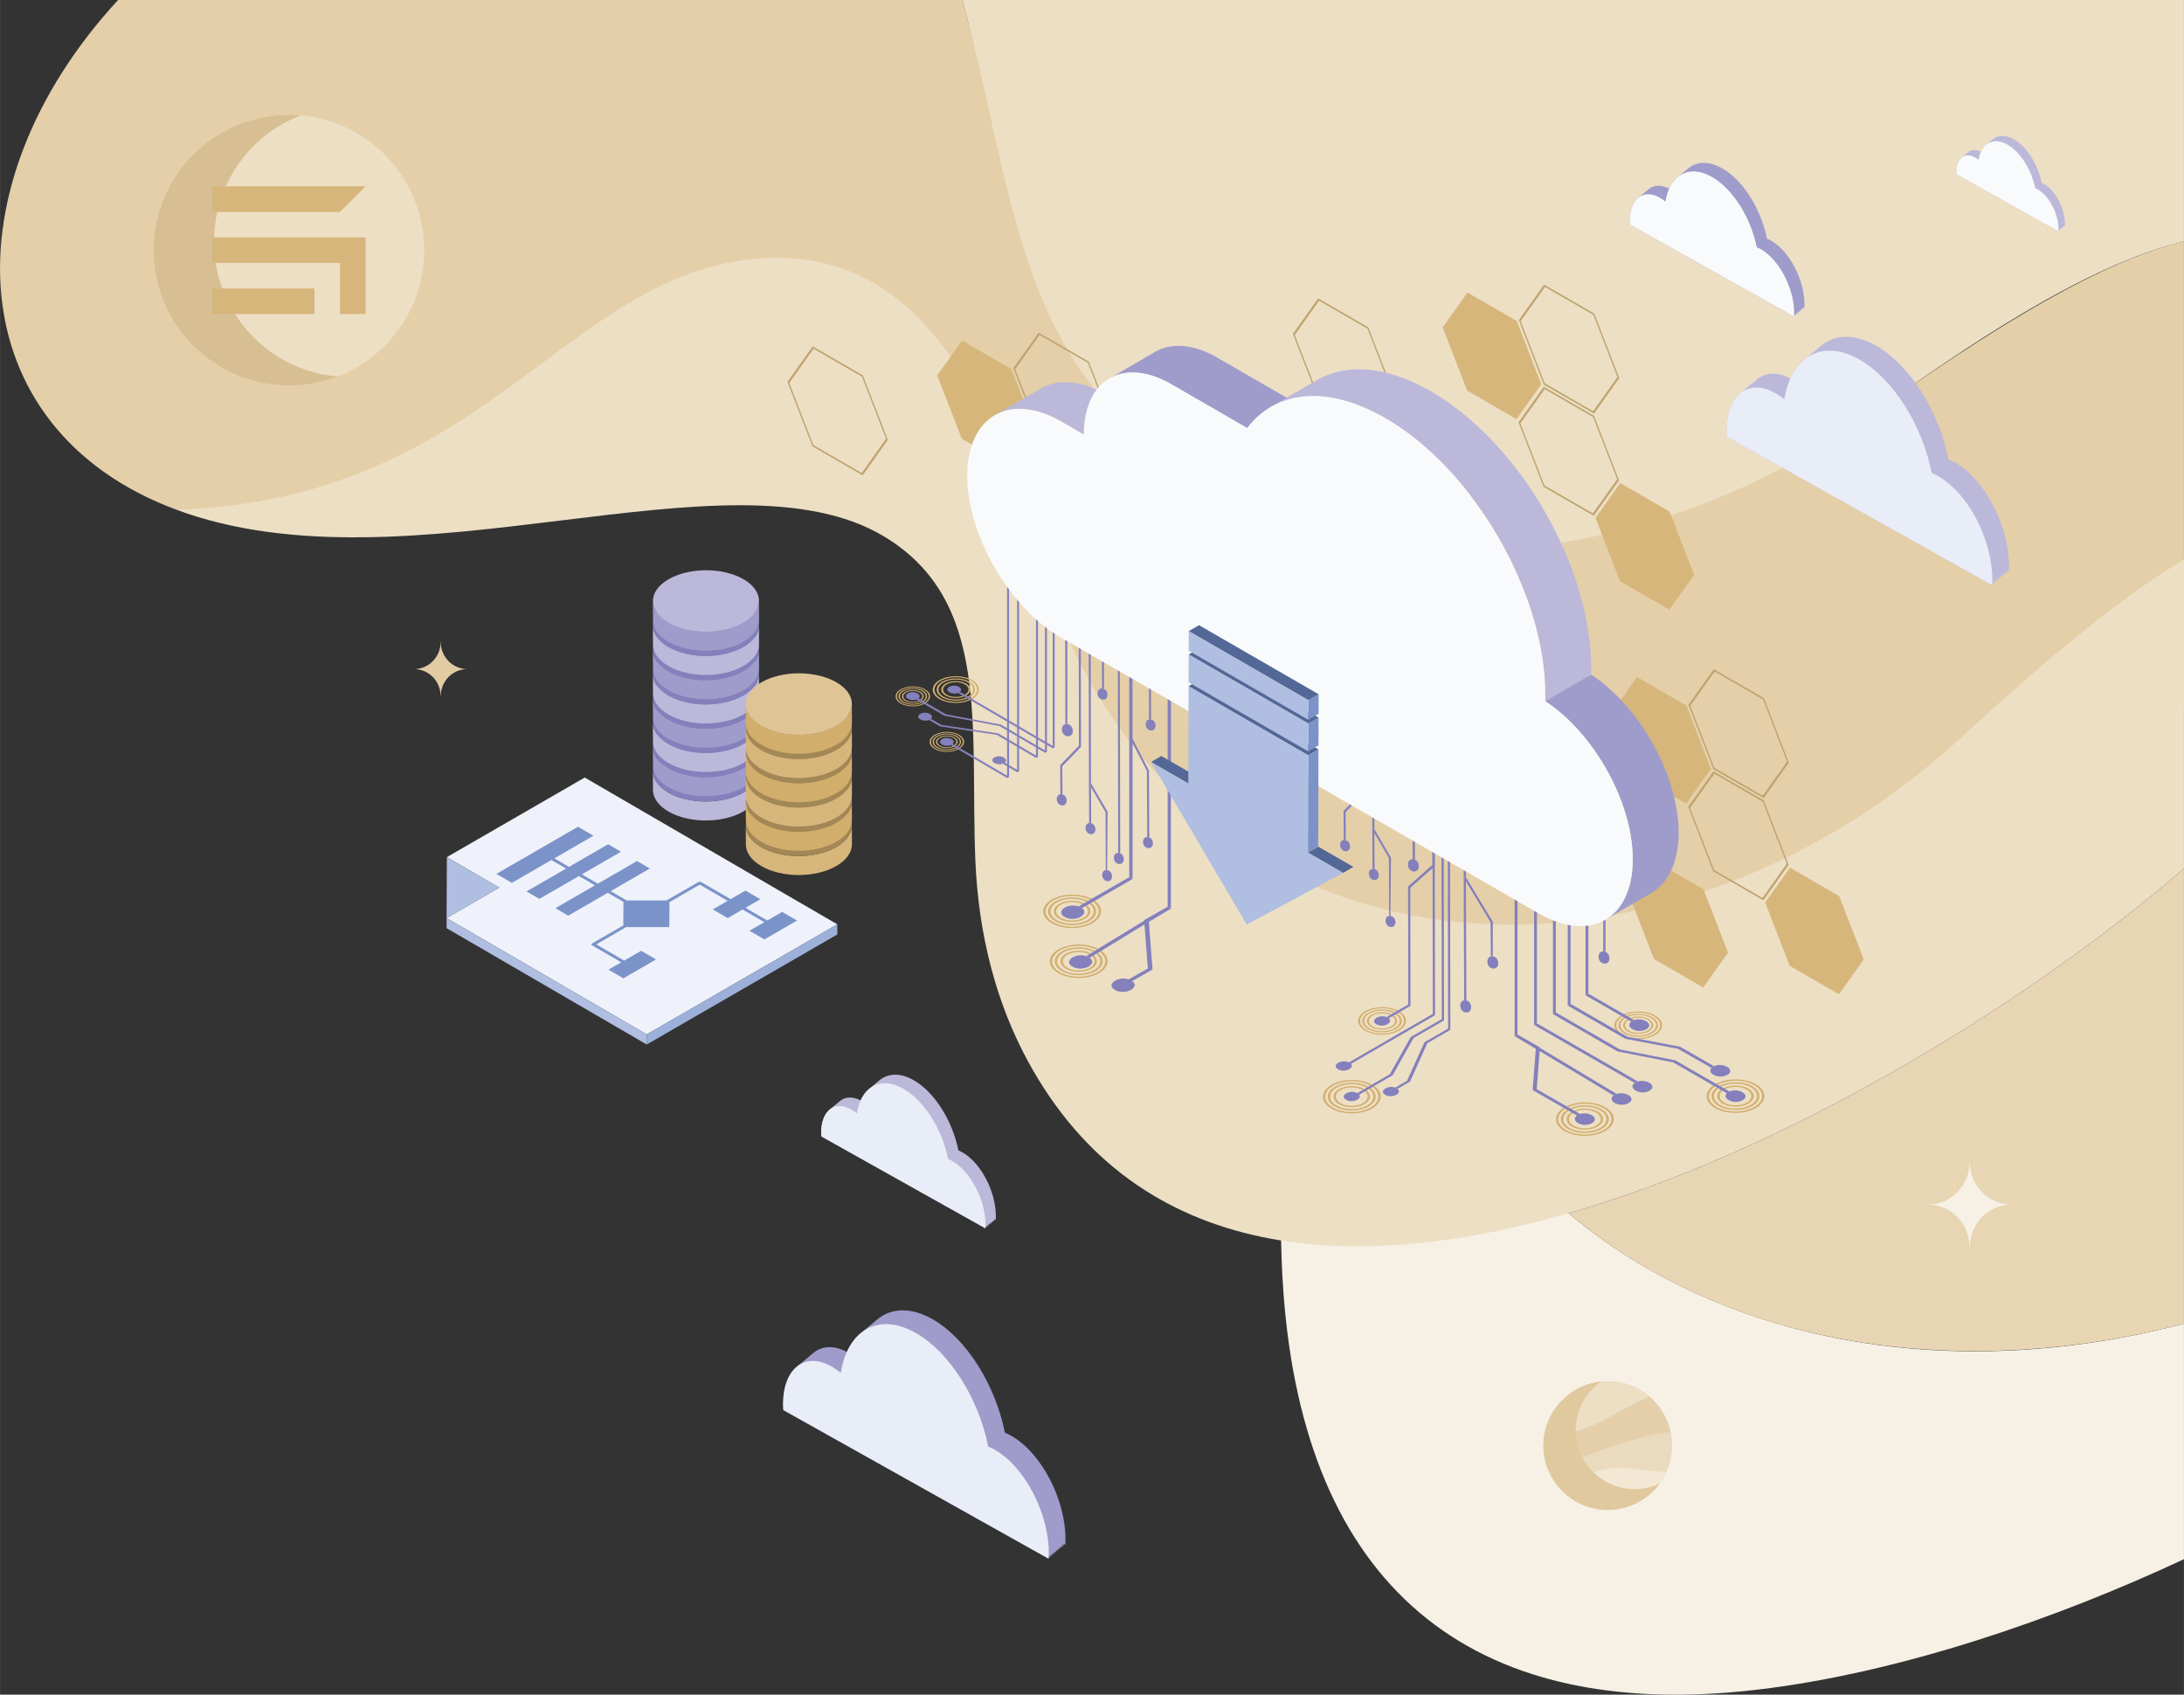 <?xml version="1.0" encoding="UTF-8"?>
<!DOCTYPE svg PUBLIC "-//W3C//DTD SVG 1.1//EN" "http://www.w3.org/Graphics/SVG/1.1/DTD/svg11.dtd">
<!-- Creator: CorelDRAW X7 -->
<svg xmlns="http://www.w3.org/2000/svg" xml:space="preserve" width="14.16in" height="10.986in" version="1.1" style="shape-rendering:geometricPrecision; text-rendering:geometricPrecision; image-rendering:optimizeQuality; fill-rule:evenodd; clip-rule:evenodd"
viewBox="0 0 141601 109865"
 xmlns:xlink="http://www.w3.org/1999/xlink">
 <rect x="0" y="0" width="141601" height="109865" fill="#333333" stroke="none"/>
 <defs>
  <style type="text/css">
   <![CDATA[
    .fil23 {fill:#536896}
    .fil24 {fill:#7B93C9}
    .fil19 {fill:#8480BC}
    .fil16 {fill:#9F9CCB}
    .fil25 {fill:#AFBEE1}
    .fil14 {fill:#BBB8DA}
    .fil21 {fill:#BFA36F}
    .fil18 {fill:#D2AE6D}
    .fil20 {fill:#D7B67C}
    .fil26 {fill:#D7BF93}
    .fil27 {fill:#E2CBA3}
    .fil12 {fill:#E4CFA9}
    .fil28 {fill:#E7D5B4}
    .fil15 {fill:#E9EDF7}
    .fil13 {fill:#EDDFC4}
    .fil0 {fill:#F7F1E5}
    .fil22 {fill:#F9FAFC}
    .fil10 {fill:#7B93C9;fill-rule:nonzero}
    .fil2 {fill:#8480BC;fill-rule:nonzero}
    .fil9 {fill:#9DB0D9;fill-rule:nonzero}
    .fil3 {fill:#9F9CCB;fill-rule:nonzero}
    .fil5 {fill:#A38755;fill-rule:nonzero}
    .fil11 {fill:#AFBEE1;fill-rule:nonzero}
    .fil1 {fill:#BBB8DA;fill-rule:nonzero}
    .fil6 {fill:#D2AE6D;fill-rule:nonzero}
    .fil4 {fill:#D7B67C;fill-rule:nonzero}
    .fil7 {fill:#DFC596;fill-rule:nonzero}
    .fil33 {fill:#E0C99F;fill-rule:nonzero}
    .fil30 {fill:#E4CFAA;fill-rule:nonzero}
    .fil34 {fill:#E9EDF7;fill-rule:nonzero}
    .fil29 {fill:#EBDBBE;fill-rule:nonzero}
    .fil32 {fill:#EDDFC4;fill-rule:nonzero}
    .fil8 {fill:#EFF2FA;fill-rule:nonzero}
    .fil31 {fill:#F2E8D4;fill-rule:nonzero}
    .fil17 {fill:#F9FAFC;fill-rule:nonzero}
   ]]>
  </style>
 </defs>
 <g id="Layer_x0020_1">
  <g id="_2463001320816">
   <path class="fil0" d="M113421 85232c8676,3004 18589,3112 28180,579l0 8733 0 6538c-8355,3904 -18426,7364 -27602,8452 -18980,2251 -29421,-7047 -30786,-25747 -208,-2853 -200,-5752 -71,-8602 21,-446 39,-885 56,-1317 2687,416 5530,455 8467,182 1620,-150 3270,-396 4938,-725 2385,3103 5268,5763 8598,7921 2496,1618 5243,2955 8220,3986z"/>
   <g>
    <path class="fil1" d="M42331 49978l3 1231c1,507 335,1013 999,1399 1339,778 3517,778 4864,0 678,-391 1016,-905 1015,-1418l-4 -1231c2,513 -337,1026 -1014,1418 -1348,778 -3525,778 -4864,0 -665,-387 -998,-893 -999,-1399z"/>
    <path class="fil2" d="M43346 48559c-1348,778 -1354,2040 -16,2817 1339,779 3516,779 4864,0 1347,-777 1354,-2038 15,-2816 -1338,-778 -3517,-778 -4863,-1z"/>
    <path class="fil3" d="M42331 48405l3 1232c1,506 335,1012 999,1398 1339,779 3517,779 4864,1 678,-392 1016,-905 1015,-1418l-4 -1231c2,513 -337,1026 -1014,1417 -1348,778 -3525,778 -4864,0 -665,-386 -998,-892 -999,-1399z"/>
    <path class="fil2" d="M43346 46987c-1348,778 -1354,2040 -16,2817 1339,778 3516,778 4864,0 1347,-777 1354,-2039 15,-2816 -1338,-778 -3517,-779 -4863,-1z"/>
    <path class="fil1" d="M42331 46833l3 1231c1,507 335,1013 999,1399 1339,778 3517,778 4864,0 678,-391 1016,-905 1015,-1417l-4 -1232c2,513 -337,1027 -1014,1418 -1348,778 -3525,778 -4864,0 -665,-386 -998,-892 -999,-1399z"/>
    <path class="fil2" d="M43346 45414c-1348,779 -1354,2040 -16,2818 1339,778 3516,778 4864,0 1347,-778 1354,-2039 15,-2817 -1338,-777 -3517,-778 -4863,-1z"/>
    <path class="fil3" d="M42331 45261l3 1231c1,507 335,1013 999,1399 1339,778 3517,778 4864,0 678,-391 1016,-905 1015,-1418l-4 -1231c2,513 -337,1026 -1014,1418 -1348,778 -3525,778 -4864,0 -665,-387 -998,-893 -999,-1399z"/>
    <path class="fil2" d="M43346 43842c-1348,778 -1354,2040 -16,2817 1339,779 3516,779 4864,0 1347,-777 1354,-2038 15,-2816 -1338,-778 -3517,-778 -4863,-1z"/>
    <path class="fil1" d="M42331 43688l3 1232c1,506 335,1012 999,1398 1339,779 3517,779 4864,0 678,-391 1016,-904 1015,-1417l-4 -1232c2,513 -337,1027 -1014,1418 -1348,778 -3525,778 -4864,0 -665,-386 -998,-892 -999,-1399z"/>
    <path class="fil2" d="M43346 42270c-1348,778 -1354,2040 -16,2817 1339,778 3516,778 4864,0 1347,-777 1354,-2039 15,-2816 -1338,-778 -3517,-779 -4863,-1z"/>
    <path class="fil3" d="M42331 42116l3 1231c1,507 335,1013 999,1399 1339,778 3517,778 4864,0 678,-391 1016,-905 1015,-1417l-4 -1232c2,513 -337,1027 -1014,1418 -1348,778 -3525,778 -4864,0 -665,-386 -998,-893 -999,-1399z"/>
    <path class="fil2" d="M43346 40697c-1348,779 -1354,2040 -16,2818 1339,778 3516,778 4864,0 1347,-778 1354,-2039 15,-2817 -1338,-777 -3517,-778 -4863,-1z"/>
    <path class="fil1" d="M42331 40543l3 1232c1,506 335,1013 999,1399 1339,778 3517,778 4864,0 678,-391 1016,-905 1015,-1418l-4 -1231c2,513 -337,1026 -1014,1418 -1348,778 -3525,778 -4864,0 -665,-387 -998,-893 -999,-1400z"/>
    <path class="fil2" d="M43346 39125c-1348,778 -1354,2040 -16,2817 1339,779 3516,779 4864,0 1347,-777 1354,-2038 15,-2816 -1338,-778 -3517,-779 -4863,-1z"/>
    <path class="fil3" d="M42331 38971l3 1231c1,507 335,1013 999,1399 1339,779 3517,779 4864,0 678,-391 1016,-904 1015,-1417l-4 -1231c2,512 -337,1026 -1014,1417 -1348,778 -3525,778 -4864,0 -665,-386 -998,-892 -999,-1399z"/>
    <path class="fil1" d="M43346 37553c-1348,778 -1354,2040 -16,2817 1339,778 3516,778 4864,0 1347,-777 1354,-2039 15,-2817 -1338,-777 -3517,-778 -4863,0z"/>
    <path class="fil4" d="M48353 53514l4 1231c1,507 334,1013 999,1399 1339,779 3516,779 4864,0 678,-391 1016,-904 1015,-1417l-4 -1232c1,513 -337,1027 -1014,1418 -1348,778 -3526,778 -4865,0 -664,-386 -997,-892 -999,-1399z"/>
    <path class="fil5" d="M49368 52095c-1347,779 -1353,2040 -15,2818 1338,778 3516,778 4864,0 1346,-778 1353,-2039 14,-2817 -1337,-777 -3516,-778 -4863,-1z"/>
    <path class="fil6" d="M48353 51942l4 1231c1,507 334,1013 999,1399 1339,778 3516,778 4864,0 678,-391 1016,-905 1015,-1418l-4 -1231c1,513 -337,1026 -1014,1418 -1348,778 -3526,778 -4865,0 -664,-387 -997,-893 -999,-1399z"/>
    <path class="fil5" d="M49368 50523c-1347,778 -1353,2040 -15,2818 1338,778 3516,778 4864,0 1346,-778 1353,-2039 14,-2817 -1337,-778 -3516,-778 -4863,-1z"/>
    <path class="fil4" d="M48353 50369l4 1232c1,506 334,1012 999,1398 1339,779 3516,779 4864,0 678,-390 1016,-904 1015,-1417l-4 -1231c1,512 -337,1026 -1014,1418 -1348,777 -3526,777 -4865,0 -664,-387 -997,-893 -999,-1400z"/>
    <path class="fil5" d="M49368 48951c-1347,778 -1353,2040 -15,2817 1338,779 3516,779 4864,0 1346,-777 1353,-2039 14,-2816 -1337,-778 -3516,-779 -4863,-1z"/>
    <path class="fil6" d="M48353 48797l4 1231c1,507 334,1013 999,1399 1339,778 3516,778 4864,0 678,-391 1016,-904 1015,-1417l-4 -1232c1,513 -337,1027 -1014,1418 -1348,778 -3526,778 -4865,0 -664,-386 -997,-892 -999,-1399z"/>
    <path class="fil5" d="M49368 47378c-1347,779 -1353,2040 -15,2818 1338,778 3516,778 4864,0 1346,-778 1353,-2039 14,-2817 -1337,-777 -3516,-778 -4863,-1z"/>
    <path class="fil4" d="M48353 47225l4 1231c1,507 334,1013 999,1399 1339,778 3516,778 4864,0 678,-391 1016,-905 1015,-1418l-4 -1231c1,513 -337,1026 -1014,1418 -1348,778 -3526,778 -4865,0 -664,-387 -997,-893 -999,-1399z"/>
    <path class="fil5" d="M49368 45806c-1347,778 -1353,2040 -15,2818 1338,778 3516,778 4864,0 1346,-778 1353,-2039 14,-2817 -1337,-778 -3516,-778 -4863,-1z"/>
    <path class="fil6" d="M48353 45652l4 1232c1,506 334,1012 999,1398 1339,779 3516,779 4864,0 678,-391 1016,-904 1015,-1417l-4 -1231c1,512 -337,1026 -1014,1417 -1348,778 -3526,778 -4865,0 -664,-386 -997,-892 -999,-1399z"/>
    <path class="fil7" d="M49368 44234c-1347,778 -1353,2040 -15,2817 1338,778 3516,778 4864,0 1346,-777 1353,-2039 14,-2816 -1337,-778 -3516,-779 -4863,-1z"/>
   </g>
   <g>
    <polygon class="fil8" points="32371,57543 28972,55567 37910,50407 54286,59924 41929,67058 28952,59517 "/>
    <polygon class="fil9" points="41929,67058 41931,67715 54287,60581 54286,59924 "/>
    <path class="fil10" d="M32181 56655l1003 582 2566 -1481 951 553 -2566 1481 834 485 2566 -1482 1038 604 -2566 1481 832 484 2566 -1482 1015 590 -8 1524 -2035 1174c-54,31 -54,81 -1,112l1903 1105 -829 479 966 561 2120 -1224 -966 -562 -1101 636 -1809 -1051 1941 -1120 2795 1 9 -1620 1964 -1134 1809 1051 -964 557 966 561 963 -557 1413 822 -963 556 966 561 2118 -1222 -966 -562 -964 557 -1413 -822 964 -556 -966 -561 -964 556 -1902 -1105c-54,-31 -139,-31 -192,0l-2059 1188 -2583 0 -1038 -603 2540 -1467 -832 -484 -2540 1467 -1039 -603 2540 -1467 -834 -485 -2540 1467 -951 -553 2540 -1467 -1002 -582 -5295 3057z"/>
    <polygon class="fil11" points="28972,55567 28952,59517 32371,57543 "/>
    <polygon class="fil11" points="28952,59516 28954,60174 41931,67715 41929,67058 "/>
   </g>
   <g>
    <path class="fil12" d="M141601 15652c-3419,817 -7649,2848 -13371,6509 -2009,1285 -4200,2770 -6605,4474 -12191,8635 -27091,10987 -38883,6130 -960,-395 -1888,-833 -2784,-1311 -11828,-6318 -14370,-19616 -17560,-31454l-54745 0c-11115,12048 -10347,27794 3776,33043 17209,1518 22875,-6109 35814,-9479 8294,-2160 14147,1260 18057,14840 4475,15539 12996,25748 24854,28625 22414,5439 36633,-10407 51447,-21147l0 -30230z"/>
    <path class="fil13" d="M141601 15652l0 -15652 -79203 0c4013,14894 3440,26523 20097,33381 11793,4858 26939,1889 39130,-6746 5603,-3970 13461,-9427 19976,-10983z"/>
    <path class="fil13" d="M141601 36270c-3757,2255 -8345,5917 -14328,11441 -3700,3415 -7799,6165 -12083,8186 -8426,3975 -17563,5128 -25761,2969 -2594,-683 -5020,-1672 -7258,-2947 -7166,-4082 -12407,-11095 -15076,-20364 -2891,-10038 -6833,-15921 -12051,-17988 -1670,-661 -3438,-908 -5278,-836 -12949,512 -17943,15670 -38337,16312 15077,5605 35867,-4286 45888,1735 6933,4166 5573,12317 5919,20954 198,4965 1399,9354 3390,13029 14297,26387 56577,3465 74975,-12452l0 -20039z"/>
   </g>
   <g>
    <g>
     <path class="fil14" d="M130259 36684l0 6 0 5c0,119 -7,233 -13,346l0 0 -114 -64c-3,55 -3,110 -7,164l0 0 -113 -64c-3,54 -4,110 -7,164l0 0 -114 -64c-2,54 -3,110 -6,163l0 0 -114 -64c-2,55 -3,110 -6,164l0 0 -114 -64c-2,54 -3,110 -6,164l0 0 -114 -64c-3,54 -3,110 -7,163l0 0 -114 -63c-2,54 -3,109 -6,163l0 0 -114 -64c-2,54 -3,110 -6,164l0 0 -114 -64c-2,54 -3,110 -6,164l0 0 -17201 -9638c-8,-124 -14,-249 -14,-372l0 0c0,-1175 359,-2037 937,-2477l0 0c38,-35 79,-68 120,-99l0 0c39,-36 79,-69 120,-100l0 0c39,-36 79,-68 120,-100l0 0c39,-35 80,-68 121,-99l0 0c38,-36 79,-69 120,-100l0 0c38,-35 79,-68 120,-100l0 0c39,-35 79,-68 120,-100l0 0c39,-35 79,-68 120,-99l0 0c557,-509 1351,-587 2236,-121l0 0c241,-530 561,-951 945,-1254l0 0c39,-34 79,-67 120,-99l0 0c39,-35 79,-68 120,-100l0 0c39,-34 79,-67 120,-99l0 0c39,-35 80,-68 120,-100l0 0c40,-35 80,-68 121,-100l0 0c39,-34 79,-67 120,-99l0 0c39,-35 79,-68 120,-100l0 0c39,-35 80,-68 120,-100l0 0c477,-422 1061,-647 1718,-647l0 0c583,0 1224,178 1896,554l0 0c2234,1252 4120,4305 4727,7382l0 0c131,54 264,116 399,191l0 0c1950,1093 3530,4102 3530,6721z"/>
     <path class="fil15" d="M120521 23287c2234,1252 4120,4306 4727,7382 131,54 264,116 399,192 1950,1092 3530,4101 3530,6720 0,67 -2,131 -4,195l-3 -1c-2,52 -3,106 -6,158 0,1 0,2 0,3 0,1 0,2 0,2l-17201 -9636c-8,-125 -14,-250 -14,-373 0,-1175 358,-2037 937,-2477 2,-1 4,-3 6,-5 565,-426 1338,-451 2192,27 206,115 407,257 602,417 83,-508 218,-963 397,-1357 241,-529 561,-951 945,-1254 5,-4 11,-9 16,-14 892,-691 2120,-739 3477,21z"/>
    </g>
    <g>
     <path class="fil16" d="M105668 14340l0 -11c0,-726 222,-1259 580,-1532l0 0c24,-22 48,-42 74,-61l0 0c24,-22 49,-43 75,-62l0 0c23,-22 48,-42 74,-62l0 0c24,-22 49,-42 74,-61l0 0c24,-22 49,-43 75,-62l0 0c24,-22 49,-42 74,-62l0 0c24,-22 49,-42 74,-61l0 0c24,-22 49,-43 75,-62l0 0c344,-315 835,-363 1383,-75l0 0c149,-327 347,-588 584,-775l0 0c25,-22 49,-42 74,-62l0 0c25,-21 50,-42 75,-62l0 0c24,-21 49,-41 74,-61l0 0c24,-22 50,-42 75,-62l0 0c24,-21 49,-42 74,-61l0 0c24,-22 49,-42 74,-62l0 0c25,-22 50,-42 75,-62l0 0c24,-21 49,-42 74,-61l0 0c295,-262 657,-401 1063,-401 361,0 757,110 1173,343l0 0c1382,774 2549,2663 2924,4567l0 0c81,33 164,72 248,118l0 0c1206,676 2184,2538 2184,4158l0 0c0,76 -5,149 -9,222l0 0 -70 -40c-2,33 -2,68 -4,101l0 0 -71 -40c-1,34 -2,69 -4,102l0 0 -70 -40c-2,34 -2,68 -4,101l0 0 -71 -39c-1,33 -2,68 -3,101l0 0 -71 -39c-1,33 -2,68 -4,101l0 0 -70 -40c-2,34 -2,68 -4,101l0 0 -71 -39c-1,33 -2,68 -4,101l0 0 -70 -39c-2,33 -2,68 -4,101l0 0 -70 -40c-2,34 -2,68 -4,102l0 0 -10642 -5963c-5,-74 -8,-147 -9,-220z"/>
     <path class="fil17" d="M116319 20522c4,-72 8,-144 8,-221 0,-1620 -978,-3482 -2184,-4158 -84,-46 -166,-85 -247,-118 -375,-1904 -1542,-3792 -2925,-4567 -1478,-828 -2710,-107 -2991,1611 -121,-99 -245,-187 -372,-258 -1072,-600 -1940,80 -1940,1518 0,77 4,154 9,231l10642 5962z"/>
    </g>
    <g>
     <path class="fil14" d="M126848 11155l0 -6c0,-452 138,-782 360,-951l0 0c15,-14 30,-27 46,-39l0 0c15,-13 30,-26 46,-38l0 0c15,-14 31,-26 46,-38l0 0c15,-14 31,-26 47,-39l0 0c15,-13 30,-26 46,-38l0 0c15,-13 30,-26 46,-38l0 0c15,-14 30,-26 46,-38l0 0c15,-14 30,-27 46,-39l0 0c214,-195 519,-225 859,-46l0 0c92,-203 215,-365 363,-481l0 0c15,-14 30,-26 46,-39l0 0c15,-13 30,-26 46,-38l0 0c15,-13 31,-26 46,-38l0 0c15,-14 31,-26 47,-39l0 0c15,-13 30,-25 46,-38l0 0c15,-13 30,-26 46,-38l0 0c15,-14 30,-26 46,-39l0 0c15,-13 31,-26 46,-38l0 0c183,-162 408,-248 660,-248 224,0 470,68 728,213l0 0c858,480 1583,1653 1816,2835l0 0c50,20 101,44 153,73l0 0c749,420 1356,1576 1356,2582l0 0c0,47 -2,92 -5,137l0 0 -44 -25c-1,21 -1,43 -2,63l0 0 -44 -24c-1,21 -1,42 -2,63l0 0 -44 -25c-1,21 -1,42 -3,63l0 0 -43 -25c-1,21 -2,43 -3,63l0 0 -44 -24c-1,21 -1,42 -2,62l0 0 -44 -24c-1,21 -1,42 -2,63l0 0 -44 -25c-1,21 -1,42 -2,63l0 0 -44 -24c-1,20 -1,42 -3,62l0 0 -43 -24c-1,21 -2,42 -3,63l0 0 -6606 -3702c-3,-46 -6,-91 -6,-137z"/>
     <path class="fil17" d="M133460 14994c3,-45 6,-90 6,-138 0,-1006 -608,-2161 -1356,-2581 -52,-29 -103,-53 -154,-74 -233,-1181 -957,-2354 -1815,-2835 -918,-514 -1683,-66 -1858,1000 -75,-61 -152,-116 -231,-160 -665,-372 -1204,50 -1204,943 0,47 3,95 5,143l6607 3702z"/>
    </g>
   </g>
   <g>
    <g>
     <path class="fil18" d="M61388 44365c-325,187 -325,491 -4,678 160,93 371,139 582,139 158,0 316,-26 454,-78 47,-18 91,-38 133,-62 2,-1 4,-3 6,-4 317,-186 317,-487 -2,-672 -321,-187 -846,-188 -1169,-1zm584 -208c242,0 485,53 669,160 365,212 363,557 1,770 -2,1 -4,2 -6,3 -41,24 -85,45 -132,64 -369,147 -878,127 -1204,-63 -367,-213 -365,-561 4,-775 184,-106 426,-159 668,-159z"/>
     <path class="fil18" d="M61179 44243c-439,254 -441,667 -5,921 218,126 504,189 791,189 234,0 468,-42 666,-126 45,-19 89,-40 130,-64 2,-1 4,-2 5,-3 433,-254 434,-664 0,-916 -436,-253 -1149,-253 -1587,-1zm1537 1034c-488,214 -1185,191 -1626,-65 -483,-281 -480,-736 6,-1017 242,-140 560,-210 877,-210 318,0 636,70 877,211 480,279 481,733 1,1013 -2,1 -3,2 -5,3 -41,24 -85,46 -130,65z"/>
     <path class="fil18" d="M61000 44140c-540,312 -543,819 -8,1130 268,156 621,234 974,234 300,0 600,-56 850,-169 44,-20 88,-42 129,-66 1,0 3,-1 5,-2 534,-312 535,-817 1,-1127 -535,-312 -1412,-312 -1951,0zm1899 1244c-590,271 -1450,249 -1990,-65 -582,-338 -579,-889 8,-1228 293,-169 677,-253 1061,-253 383,0 766,84 1057,253 580,337 579,886 -2,1224 -2,1 -3,2 -5,3 -41,24 -84,46 -129,66z"/>
     <path class="fil18" d="M59179 45502c133,0 267,-25 379,-75 20,-9 40,-19 58,-30 25,-14 46,-29 66,-44 173,-140 152,-335 -63,-460 -240,-139 -631,-140 -872,-1 -242,140 -242,367 -3,506 120,70 277,104 435,104zm503 -645c249,145 269,373 63,532 -20,16 -42,31 -67,45 -18,10 -38,20 -58,30 -277,128 -683,119 -938,-30 -274,-159 -273,-419 3,-578 137,-79 317,-119 498,-119 181,0 362,40 499,120z"/>
     <path class="fil18" d="M59178 45630c190,0 381,-37 536,-112 20,-9 39,-19 58,-30 24,-14 46,-29 67,-44 258,-190 237,-467 -64,-641 -325,-190 -857,-190 -1183,-1 -328,189 -330,497 -4,686 162,95 376,142 590,142zm599 -75c-365,178 -911,168 -1252,-30 -360,-210 -359,-550 4,-759 181,-104 418,-157 655,-157 237,0 474,53 654,157 335,195 357,505 64,715 -20,15 -43,30 -67,44 -19,10 -38,21 -58,30z"/>
     <path class="fil18" d="M59178 45742c240,0 480,-48 673,-144 20,-10 39,-20 58,-31 24,-13 46,-28 67,-43 334,-233 313,-581 -63,-800 -399,-232 -1053,-232 -1455,0 -403,233 -405,612 -6,844 200,116 463,174 726,174zm736 -108c-441,222 -1109,212 -1524,-30 -435,-252 -432,-663 6,-916 218,-126 505,-189 791,-189 286,0 572,63 789,189 410,239 431,619 63,873 -21,14 -44,29 -68,43 -19,10 -38,21 -57,30z"/>
     <path class="fil18" d="M61824 48345c25,-14 47,-30 67,-46 171,-139 150,-333 -65,-458 -239,-139 -631,-140 -872,-1 -242,140 -242,367 -3,506 120,70 277,104 435,104 135,0 269,-25 381,-76 20,-9 39,-18 57,-29zm-932 -541c137,-79 318,-119 498,-119 181,0 362,40 499,120 249,145 270,372 65,531 -21,16 -43,31 -68,45 -18,11 -37,21 -56,30 -278,129 -685,120 -941,-29 -274,-159 -273,-419 3,-578z"/>
     <path class="fil18" d="M62048 48391c256,-190 235,-466 -65,-640 -326,-190 -857,-190 -1184,-1 -328,189 -330,497 -4,686 162,95 376,142 590,142 191,0 382,-38 538,-113 19,-9 38,-19 56,-29 25,-15 48,-30 69,-45zm-2 -677c334,195 356,504 65,714 -21,15 -44,30 -69,45 -18,10 -36,20 -56,29 -365,179 -912,169 -1254,-29 -360,-210 -358,-550 5,-759 180,-105 417,-157 654,-157 237,0 474,53 655,157z"/>
     <path class="fil18" d="M62185 48471c332,-233 311,-581 -64,-799 -400,-232 -1054,-232 -1456,0 -403,233 -405,612 -6,844 200,116 463,174 727,174 240,0 481,-48 674,-145 19,-9 38,-19 56,-30 25,-14 48,-28 69,-44zm-1 -835c409,238 430,618 64,872 -22,15 -45,29 -70,44 -18,10 -37,20 -56,30 -440,222 -1109,212 -1525,-30 -434,-252 -432,-663 6,-916 219,-126 505,-189 791,-189 287,0 572,63 790,189z"/>
     <path class="fil18" d="M69933 62916c265,0 530,-59 733,-176 348,-201 398,-510 149,-741l105 -64c308,266 256,631 -149,865 -463,267 -1212,268 -1671,1 -459,-266 -457,-702 5,-969 230,-132 533,-199 835,-199 280,0 559,57 781,171l-102 62c-404,-205 -1022,-196 -1409,27 -406,234 -407,615 -5,848 200,116 464,175 728,175z"/>
     <path class="fil18" d="M69932 63129c359,0 720,-79 995,-238 495,-285 545,-734 149,-1051l104 -63c456,351 407,856 -147,1176 -608,351 -1593,350 -2195,0 -604,-351 -601,-921 7,-1272 303,-175 700,-262 1096,-262 371,0 742,76 1035,229l-102 62c-549,-284 -1397,-273 -1925,32 -550,317 -553,833 -6,1150 271,158 630,237 989,237z"/>
     <path class="fil18" d="M69933 63318c442,0 885,-98 1224,-293 624,-361 673,-932 145,-1323l103 -63c588,426 539,1052 -144,1446 -734,424 -1923,424 -2651,1 -727,-422 -723,-1111 11,-1535 366,-211 846,-317 1326,-317 449,0 898,93 1252,278l-102 62c-674,-351 -1720,-339 -2372,38 -676,390 -679,1025 -10,1414 335,194 776,292 1218,292z"/>
     <path class="fil18" d="M70345 59563c-462,267 -1211,268 -1671,1 -459,-267 -457,-702 6,-969 230,-133 532,-199 834,-199 273,0 546,54 765,162l-106 60c-404,-194 -1008,-182 -1389,37 -406,235 -406,615 -5,848 201,117 464,175 728,175 265,0 531,-59 734,-176 355,-205 400,-522 133,-754l107 -62c323,267 276,639 -136,877z"/>
     <path class="fil18" d="M69506 59892c360,0 720,-80 995,-238 499,-289 546,-742 139,-1060l107 -61c464,352 418,861 -139,1182 -609,351 -1594,350 -2196,0 -604,-351 -601,-921 7,-1271 303,-175 700,-263 1097,-263 367,0 734,75 1026,225l-105 61c-550,-279 -1389,-266 -1914,37 -549,317 -552,833 -6,1151 272,158 630,237 989,237z"/>
     <path class="fil18" d="M69507 60080c443,0 886,-98 1224,-293 626,-361 674,-934 141,-1326l106 -61c590,426 541,1052 -143,1448 -734,423 -1923,423 -2650,1 -728,-423 -724,-1112 10,-1536 366,-211 847,-317 1326,-317 449,0 897,93 1251,278l-105 60c-674,-349 -1717,-335 -2368,40 -675,390 -679,1025 -9,1414 334,195 775,292 1217,292z"/>
     <path class="fil18" d="M89000 66537c331,192 872,192 1207,-1 308,-178 333,-459 74,-653l87 -50c307,222 280,548 -75,753 -382,220 -1001,221 -1380,1 -379,-221 -377,-580 4,-801 356,-205 922,-218 1304,-39l-87 51c-334,-152 -821,-140 -1130,38 -336,194 -336,508 -4,701z"/>
     <path class="fil18" d="M88783 66662c450,261 1185,261 1639,-1 427,-247 453,-640 77,-903l87 -51c424,291 399,730 -76,1005 -502,290 -1316,289 -1814,0 -499,-290 -496,-761 6,-1051 476,-275 1235,-288 1737,-39l-87 50c-454,-221 -1136,-208 -1564,39 -454,262 -456,689 -5,951z"/>
     <path class="fil18" d="M88595 66772c553,321 1459,321 2017,-1 532,-307 558,-800 77,-1123l87 -50c529,351 502,888 -78,1223 -607,350 -1588,350 -2189,1 -601,-349 -598,-918 8,-1268 580,-335 1507,-349 2111,-42l-86 50c-557,-279 -1407,-265 -1939,42 -558,322 -561,846 -8,1168z"/>
     <path class="fil18" d="M88861 71803c632,-365 675,-946 126,-1338l105 -61c607,426 564,1061 -127,1459 -734,424 -1923,424 -2650,1 -728,-422 -724,-1111 11,-1535 724,-418 1895,-423 2625,-13l-105 60c-672,-375 -1750,-371 -2416,14 -676,390 -680,1025 -10,1414 669,389 1765,389 2441,-1z"/>
     <path class="fil18" d="M88862 70538c480,352 439,868 -124,1193 -608,351 -1594,350 -2196,0 -604,-351 -601,-921 7,-1272 599,-346 1567,-350 2173,-11l-105 61c-547,-305 -1423,-302 -1963,11 -550,317 -553,833 -7,1150 544,317 1435,317 1985,-1 504,-291 546,-752 125,-1070l105 -61z"/>
     <path class="fil18" d="M88598 70691c337,268 294,647 -123,887 -462,267 -1211,268 -1671,2 -459,-267 -456,-703 6,-969 454,-262 1190,-266 1650,-11l-104 61c-403,-222 -1045,-219 -1442,10 -406,234 -406,615 -5,848 402,233 1056,233 1462,-1 360,-208 401,-532 121,-765l106 -62z"/>
     <path class="fil18" d="M102022 72975c402,234 1056,234 1462,-1 404,-233 406,-612 5,-845 -359,-209 -922,-232 -1326,-68l-106 -61c462,-197 1120,-174 1537,68 459,267 455,701 -6,967 -462,267 -1211,268 -1671,1 -439,-256 -456,-665 -51,-934l105 60c-349,236 -331,591 51,813z"/>
     <path class="fil18" d="M101760 73127c544,316 1435,316 1985,-2 547,-316 550,-832 6,-1148 -504,-293 -1302,-315 -1853,-68l-106 -61c610,-281 1501,-258 2064,69 602,349 601,920 -5,1270 -608,351 -1594,350 -2196,0 -584,-339 -600,-883 -51,-1236l105 61c-492,319 -475,809 51,1115z"/>
     <path class="fil18" d="M101533 73260c669,389 1765,389 2441,-1 674,-389 678,-1024 8,-1413 -628,-365 -1633,-388 -2311,-67l-105 -61c737,-354 1834,-332 2521,67 728,423 724,1112 -9,1535 -734,423 -1923,423 -2650,1 -707,-411 -723,-1073 -50,-1499l105 60c-616,392 -599,1001 50,1378z"/>
     <path class="fil18" d="M111791 71485c401,233 1055,233 1461,-2 404,-233 406,-612 5,-845 -382,-222 -995,-234 -1401,-33l-105 -61c463,-233 1171,-222 1611,33 459,267 455,701 -6,967 -462,267 -1211,268 -1670,1 -417,-242 -454,-623 -112,-891l106 61c-286,235 -248,561 111,770z"/>
     <path class="fil18" d="M111528 71636c545,316 1435,316 1985,-1 547,-316 551,-832 6,-1149 -527,-306 -1375,-317 -1926,-32l-105 -61c609,-318 1551,-307 2136,33 602,350 601,921 -5,1270 -608,352 -1593,350 -2196,0 -561,-326 -598,-841 -113,-1193l106 60c-428,319 -391,780 112,1073z"/>
     <path class="fil18" d="M111301 71769c670,389 1765,389 2441,-1 674,-389 678,-1024 8,-1413 -651,-378 -1705,-389 -2382,-31l-105 -60c736,-392 1883,-381 2592,31 728,422 724,1111 -8,1534 -735,424 -1923,424 -2651,1 -684,-398 -721,-1031 -112,-1458l105 61c-552,393 -515,972 112,1336z"/>
     <path class="fil18" d="M106908 66068c379,220 376,579 -4,798 -382,221 -1001,222 -1381,1 -370,-215 -377,-563 -21,-785l87 50c-310,195 -302,498 21,685 332,193 872,193 1207,-1 334,-192 336,-505 4,-698 -277,-161 -701,-188 -1028,-80l-89 -51c376,-135 879,-108 1204,81z"/>
     <path class="fil18" d="M107033 66941c452,-261 454,-687 5,-948 -398,-231 -1016,-258 -1467,-83l-88 -51c500,-203 1196,-175 1641,84 498,289 497,760 -4,1049 -502,290 -1316,289 -1813,0 -490,-284 -496,-743 -21,-1034l87 50c-428,263 -422,677 21,934 449,262 1184,262 1639,-1z"/>
     <path class="fil18" d="M107222 67052c557,-322 560,-846 7,-1167 -501,-291 -1289,-319 -1847,-84l-87 -50c606,-263 1472,-235 2021,84 600,349 597,918 -8,1267 -278,160 -635,247 -999,261l-785 -150 -95 -55c551,211 1305,176 1793,-106z"/>
     <path class="fil18" d="M105187 65901c-466,284 -519,713 -157,1027l-271 -156c-189,-309 -75,-668 341,-921l87 50z"/>
    </g>
    <g>
     <path class="fil19" d="M61845 44446l5 0c319,0 605,226 386,404l0 0c-16,13 -34,26 -55,38l0 0c-24,13 -48,25 -73,35l0 0c-404,159 -942,-178 -557,-401l0 0c92,-53 194,-75 294,-76z"/>
     <path class="fil19" d="M60360 46601c-17,15 -39,31 -64,45l0 0c-19,11 -39,21 -60,30l0 0c-406,171 -960,-172 -570,-396l0 0c93,-54 197,-77 298,-77l0 0c316,0 599,221 396,398l0 0z"/>
     <path class="fil19" d="M61369 47835l5 0c314,0 596,218 398,395l0 0c-18,16 -40,32 -67,47l0 0c-18,11 -37,20 -56,28l0 0c-407,175 -965,-168 -573,-394l0 0c91,-53 193,-75 293,-76z"/>
     <path class="fil19" d="M68380 48436l-127 73 -6145 -3586c25,-10 49,-22 73,-35l0 0c21,-12 39,-25 55,-38l0 0 6144 3586z"/>
     <path class="fil19" d="M61322 46307l3570 669 2987 1749 -127 74 -2956 -1733 -3570 -668 -2043 -1189c13,-6 25,-13 38,-20l0 0c33,-19 59,-38 79,-58l0 0 2022 1176z"/>
     <path class="fil19" d="M61036 46995l3682 551 2581 1514 -127 73 -2547 -1494 -3682 -551 -707 -412c21,-9 41,-19 60,-30l0 0c25,-14 47,-30 64,-45l0 0 676 394z"/>
     <path class="fil19" d="M65145 49437c-14,11 -30,21 -48,32l0 0c-27,15 -55,28 -83,39l0 0c-404,149 -928,-185 -547,-405l0 0c93,-54 197,-76 298,-76l0 0c324,0 613,231 380,410l0 0z"/>
     <path class="fil19" d="M66071 49990l-126 73 -931 -555c28,-11 56,-24 83,-39l0 0c18,-11 34,-21 48,-32l926 553z"/>
     <path class="fil19" d="M65422 50365l-127 73 -3646 -2133c19,-8 38,-17 56,-28l0 0c27,-15 49,-31 67,-47l0 0 3650 2135z"/>
     <polygon class="fil19" points="68253,48509 68253,37344 68380,37344 68380,48436 "/>
     <polygon class="fil19" points="67752,48799 67752,37633 67879,37633 67879,48725 "/>
     <polygon class="fil19" points="67172,49134 67172,37969 67299,37969 67299,49061 "/>
     <polygon class="fil19" points="66071,33975 66071,49990 65945,50063 65945,33975 "/>
     <polygon class="fil19" points="65295,50438 65295,34350 65422,34350 65422,50365 "/>
     <path class="fil19" d="M59576 45255c-20,20 -46,40 -78,59l0 0c-13,7 -26,13 -39,20l0 0c-407,192 -987,-158 -591,-386l0 0c93,-54 197,-76 298,-76l0 0c308,0 584,208 410,383l0 0z"/>
     <path class="fil19" d="M96787 61999c7,1 14,2 21,3l0 0c449,86 446,852 -20,787l0 0c-424,-60 -468,-706 -128,-786l0 0c23,-5 47,-8 73,-8l0 0c17,0 35,1 54,4l0 0z"/>
     <path class="fil19" d="M94971 64844l4 0 3 0c17,0 34,2 52,4l0 0c15,2 31,5 45,9l0 0c424,109 412,845 -44,781l0 0c-436,-61 -470,-740 -101,-791l0 0c13,-2 27,-3 41,-3z"/>
     <path class="fil19" d="M95045 56894l1 246 29 7717c-14,-4 -30,-7 -45,-9l0 0c-37,-5 -70,-5 -100,-1l0 0 -30 -7973 145 20z"/>
     <path class="fil19" d="M95022 44295l23 12575 1744 2886 -2 2243c-47,-7 -89,-5 -127,4l-19 -2219 -1595 -2644 -1 -246 -145 -20 -24 -12599 146 20z"/>
     <path class="fil19" d="M93995 44151l40 22623c-37,-19 -79,-33 -146,-42l0 0 -40 -22602 146 21z"/>
     <path class="fil19" d="M91592 55702c15,0 30,1 46,4l0 0c36,5 69,14 100,27l0 0c369,155 337,824 -99,763l0 0c-451,-64 -472,-794 -56,-794l0 0c3,0 6,0 9,0l0 0z"/>
     <path class="fil19" d="M91721 46668l17 9065c-31,-13 -64,-22 -100,-27l0 0c-16,-3 -31,-4 -46,-4l0 0 -17 -9054 146 20z"/>
     <path class="fil19" d="M92995 44010l22 12148 -1575 1399 7 7652c-15,-4 -31,-7 -48,-9l0 0c-36,-6 -69,-6 -99,-1l0 0 -8 -7730 1578 -1398 -23 -12081 146 20z"/>
     <path class="fil19" d="M91450 65208l-1406 812c-19,-16 -41,-31 -67,-46l0 0c-26,-15 -53,-28 -80,-39l1407 -812 146 85z"/>
     <path class="fil19" d="M89897 65935c27,11 54,24 80,39l0 0c26,15 48,30 67,46l0 0c154,129 83,279 -83,374l0 0c-185,107 -488,145 -724,8l0 0c-237,-138 -170,-314 15,-421l0 0c102,-58 237,-96 379,-96l0 0c89,0 180,15 266,50l0 0z"/>
     <path class="fil19" d="M93043 65815l-5692 3294c-20,-17 -43,-33 -70,-49l0 0c-25,-14 -50,-27 -76,-37l5692 -3293 146 85z"/>
     <path class="fil19" d="M94035 66769l-1491 860 -1124 2491 -808 473c-17,-13 -37,-26 -59,-39l0 0c-29,-18 -60,-32 -91,-44l0 0 769 -452 1126 -2491 1531 -884 147 86z"/>
     <path class="fil19" d="M90206 70465l4 0c84,0 170,14 252,45l0 0c31,12 62,26 91,44l0 0c22,13 42,26 59,39l0 0c164,130 94,284 -74,380l0 0c-185,107 -487,145 -724,7l0 0c-237,-137 -171,-313 14,-419l0 0c101,-59 237,-96 378,-96z"/>
     <path class="fil19" d="M93626 66154l-1972 1137 -1361 2417 -2375 1378c-12,-9 -26,-18 -40,-26l0 0c-38,-22 -78,-40 -118,-53l0 0 2350 -1364 1361 -2416 2008 -1159 147 86z"/>
     <path class="fil19" d="M93004 43192l39 22623c-37,-19 -78,-33 -145,-41l0 0 -40 -22603 146 21z"/>
     <path class="fil19" d="M93586 43528l40 22623c-37,-19 -79,-32 -146,-41l0 0 -40 -22602 146 20z"/>
     <path class="fil19" d="M87401 68852c31,12 62,26 92,43l0 0c22,13 41,26 58,40l0 0c165,130 94,284 -73,380l0 0c-185,107 -488,145 -725,7l0 0c-237,-137 -170,-313 15,-420l0 0c101,-58 236,-96 378,-96l0 0c85,0 172,14 255,46l0 0z"/>
     <path class="fil19" d="M87923 70829c31,12 62,26 92,43l0 0c22,13 41,26 58,40l0 0c164,130 94,283 -74,380l0 0c-184,107 -487,145 -724,7l0 0c-237,-138 -170,-313 15,-420l0 0c100,-58 236,-96 377,-96l0 0c86,0 173,14 256,46l0 0z"/>
     <path class="fil19" d="M89108 53772l0 233 14 2334c-16,-4 -32,-7 -48,-10l0 0c-31,-4 -59,-4 -85,-1l0 0 -15 -2575 134 19z"/>
     <path class="fil19" d="M90153 59379c17,2 33,5 49,10l0 0c378,105 363,765 -47,707l0 0c-397,-55 -428,-679 -87,-719l0 0c12,-1 24,-2 36,-2l0 0c16,0 32,1 49,4l0 0z"/>
     <path class="fil19" d="M89083 40299l25 13450 1077 1852 -32 3778c-30,-5 -59,-5 -85,-2l0 0 -16 -3750 -944 -1622 0 -233 -134 -19 -25 -13472 134 18z"/>
     <path class="fil19" d="M87209 54464c17,3 33,6 48,10l0 0c379,105 364,765 -47,708l0 0c-396,-56 -427,-679 -86,-719l0 0c12,-2 24,-2 36,-2l0 0c16,0 32,1 49,3l0 0z"/>
     <path class="fil19" d="M88439 40209l21 11182 -1215 1259 12 1824c-15,-4 -31,-7 -48,-10l0 0c-30,-4 -59,-4 -85,-1l0 0 -13 -1889 1215 -1258 -21 -11126 134 19z"/>
     <path class="fil19" d="M89021 56326l4 0 3 0c15,0 30,1 46,3l0 0c16,3 32,6 48,10l0 0c378,105 363,765 -47,708l0 0c-397,-56 -426,-678 -86,-719l0 0c10,-2 21,-2 32,-2z"/>
     <path class="fil19" d="M73428 56988l-3275 1887c-21,-15 -44,-31 -70,-46l0 0c-50,-28 -101,-51 -154,-70l3286 -1893 213 122z"/>
     <path class="fil19" d="M69582 58702l6 0c114,0 230,18 341,57l0 0c53,19 104,42 154,70l0 0c26,15 49,31 70,46l0 0c536,396 -470,949 -1128,570l0 0c-531,-307 -19,-743 557,-743z"/>
     <polygon class="fil19" points="73215,56866 73215,37206 73428,37206 73428,56988 "/>
     <polygon class="fil19" points="75706,58781 75706,39121 75919,39121 75919,58904 "/>
     <path class="fil19" d="M70094 61927l6 0c110,1 223,17 331,54l0 0c56,19 111,43 163,74l0 0c23,13 45,27 64,41l0 0c551,395 -458,955 -1120,573l0 0c-530,-306 -19,-742 556,-742z"/>
     <path class="fil19" d="M75919 58905l-1431 857 239 3093 -1463 831c-19,-13 -40,-27 -63,-40l0 0c-53,-31 -108,-55 -164,-74l0 0 1384 -785 -220 -2855 -3543 2164c-19,-14 -41,-28 -64,-41l0 0c-52,-31 -107,-55 -163,-74l3751 -2292 -4 -37 1526 -871 215 124z"/>
     <path class="fil19" d="M72846 63437l5 0c111,1 224,17 332,54l0 0c56,19 110,43 163,74l0 0c23,13 44,27 63,41l0 0c552,395 -457,955 -1120,573l0 0c-530,-306 -18,-742 557,-742z"/>
     <path class="fil19" d="M74613 37877l16 8767c-10,-2 -20,-4 -30,-5l0 0c-37,-6 -71,-5 -102,1l0 0 -16 -8782 132 19z"/>
     <path class="fil19" d="M74599 46639c10,1 20,3 30,5l0 0c397,90 389,771 -29,712l0 0c-391,-55 -425,-658 -103,-716l0 0c17,-3 34,-5 53,-5l0 0c15,0 32,1 49,4l0 0z"/>
     <path class="fil19" d="M74381 54263l2 0 1 0c15,0 31,1 47,4l0 0c30,4 58,12 84,22l0 0c341,134 315,749 -83,694l0 0c-410,-58 -429,-720 -51,-720z"/>
     <path class="fil19" d="M73360 37701l19 10090 1113 2165 23 4333c-26,-10 -54,-18 -132,-26l0 0 -22 -4285 -1115 -2165 -19 -10131 133 19z"/>
     <path class="fil19" d="M72498 55292c13,0 27,1 41,3l0 0c33,5 63,13 91,25l0 0c334,141 305,747 -90,691l0 0c-410,-58 -428,-719 -51,-719l0 0c3,0 6,0 9,0l0 0z"/>
     <path class="fil19" d="M72597 37593l33 17727c-28,-12 -58,-20 -91,-25l0 0c-14,-2 -28,-3 -41,-3l0 0 -33 -17717 132 18z"/>
     <path class="fil19" d="M71451 44633c10,0 20,1 30,3l0 0c37,5 71,15 102,29l0 0c323,149 290,743 -100,688l0 0c-410,-57 -429,-721 -51,-721l0 0c6,0 13,0 19,1l0 0z"/>
     <path class="fil19" d="M71569 37449l14 7216c-31,-14 -65,-24 -102,-29l0 0c-10,-2 -20,-3 -30,-3l0 0 -13 -7202 131 18z"/>
     <path class="fil19" d="M70735 50801l0 233 14 2334c-15,-4 -31,-7 -48,-10l0 0c-31,-4 -59,-4 -85,-1l0 0 -14 -2575 133 19z"/>
     <path class="fil19" d="M71781 56408c16,2 32,6 48,10l0 0c378,105 363,765 -47,707l0 0c-397,-55 -427,-679 -87,-719l0 0c12,-1 24,-2 36,-2l0 0c16,0 33,1 50,4l0 0z"/>
     <path class="fil19" d="M70710 37328l25 13451 1078 1851 -32 3778c-31,-5 -59,-5 -86,-2l0 0 -16 -3750 -944 -1622 0 -233 -133 -19 -25 -13472 133 18z"/>
     <path class="fil19" d="M68784 51490l4 0 3 0c15,0 30,1 45,3l0 0c17,2 33,6 48,10l0 0c379,105 364,766 -46,708l0 0c-397,-56 -428,-679 -87,-719l0 0c11,-1 22,-2 33,-2z"/>
     <path class="fil19" d="M70066 37238l21 11182 -1215 1260 12 1823c-15,-4 -31,-8 -48,-10l0 0c-30,-4 -59,-4 -85,-1l0 0 -12 -1888 1214 -1260 -20 -11125 133 19z"/>
     <path class="fil19" d="M70701 53358c17,3 33,6 48,10l0 0c378,106 364,766 -47,708l0 0c-397,-56 -426,-678 -86,-719l0 0c11,-2 23,-2 36,-2l0 0c15,0 32,1 49,3l0 0z"/>
     <path class="fil19" d="M105958 66133c-46,16 -90,36 -133,61l0 0c-23,13 -43,26 -61,39l0 0 -2965 -1708 184 -106 2975 1714z"/>
     <path class="fil19" d="M106739 66725c-568,328 -1438,-150 -975,-492l0 0c18,-13 38,-26 61,-39l0 0c43,-25 87,-45 133,-61l0 0c97,-34 199,-50 299,-50l0 0c498,0 940,378 482,642l0 0z"/>
     <path class="fil19" d="M105524 67213l3409 649 2202 1259c-19,9 -37,19 -56,29l0 0c-47,28 -84,56 -113,85l0 0 -2174 -1242 -3409 -647 -3736 -2156 185 -106 3692 2129z"/>
     <polygon class="fil19" points="102799,64525 102799,49304 102983,49304 102983,64419 "/>
     <polygon class="fil19" points="101831,49974 101831,65089 101647,65195 101647,49974 "/>
     <polygon class="fil19" points="100688,65747 100688,50526 100872,50526 100872,65641 "/>
     <polygon class="fil19" points="99649,51229 99649,66344 99465,66450 99465,51229 "/>
     <polygon class="fil19" points="98204,67178 98204,51956 98388,51956 98388,67071 "/>
     <path class="fil19" d="M111994 69682c-544,314 -1362,-110 -1028,-447l0 0c29,-29 66,-57 113,-85l0 0c19,-10 37,-20 56,-29l0 0c120,-56 250,-81 376,-81l0 0c498,0 941,377 483,642l0 0z"/>
     <path class="fil19" d="M106194 70112c-55,17 -109,40 -160,69l0 0c-15,9 -29,18 -41,26l0 0 -6528 -3757 184 -106 6545 3768z"/>
     <path class="fil19" d="M105024 68035l3593 705 3664 2110c-42,15 -83,34 -122,57l0 0c-26,14 -48,29 -68,45l-3615 -2081 -3593 -705 -4194 -2422 183 -106 4152 2397z"/>
     <path class="fil19" d="M106946 70712c-577,333 -1459,-162 -953,-505l0 0c12,-8 26,-17 41,-26l0 0c51,-29 105,-52 160,-69l0 0c89,-28 181,-41 271,-41l0 0c497,0 939,377 481,641l0 0z"/>
     <path class="fil19" d="M105105 70873l5 0c497,0 939,376 481,641l0 0c-573,330 -1444,-154 -968,-495l0 0c17,-12 35,-24 55,-36l0 0c45,-26 93,-47 141,-63l0 0c93,-32 191,-46 286,-47z"/>
     <path class="fil19" d="M99845 67901l-4 33 4978 2986c-48,16 -96,37 -141,63l0 0c-20,12 -38,24 -55,36l0 0 -4798 -2876 -190 2466 2933 1685c-49,16 -96,37 -141,63l0 0c-20,12 -38,24 -55,35l-3002 -1723 207 -2672 -1373 -819 186 -107 1455 830z"/>
     <path class="fil19" d="M112982 71327c-572,331 -1444,-153 -967,-495l0 0c16,-12 35,-24 55,-35l0 0c45,-26 92,-47 141,-64l0 0c94,-32 193,-46 290,-46l0 0c497,0 939,376 481,640l0 0z"/>
     <path class="fil19" d="M103214 72818c-573,330 -1444,-153 -968,-495l0 0c17,-12 35,-24 55,-36l0 0c46,-26 93,-47 141,-63l0 0c95,-32 194,-47 291,-47l0 0c497,0 939,377 481,641l0 0z"/>
     <path class="fil19" d="M69143 46938l4 0 3 0c17,0 33,1 51,4l0 0c7,1 14,2 21,3l0 0c451,86 445,852 -20,787l0 0c-425,-60 -468,-706 -128,-786l0 0c22,-5 45,-8 69,-8z"/>
     <path class="fil19" d="M69202 36361l-1 10581c-47,-7 -89,-5 -127,4l0 0 -20 -10606 148 21z"/>
     <path class="fil19" d="M103950 61677c15,0 30,1 46,3l0 0c36,5 69,15 100,27l0 0c369,155 337,825 -99,763l0 0c-451,-63 -472,-794 -56,-794l0 0c3,0 6,0 9,1l0 0z"/>
     <path class="fil19" d="M104079 52643l17 9064c-31,-12 -64,-22 -100,-27l0 0c-16,-2 -31,-3 -46,-3l0 0 -17 -9054 146 20z"/>
    </g>
    <g>
     <polygon class="fil20" points="95146,18963 98343,20809 99932,24913 98325,27171 95128,25326 93538,21221 "/>
     <polygon class="fil20" points="103449,33578 105057,31320 108254,33166 109842,37269 108236,39528 105039,37682 "/>
     <path class="fil21" d="M100173 18603l-1578 2217 1560 4028 3137 1811 1578 -2216 -1560 -4029 -3137 -1811zm3179 8208l-3257 -1880 -1618 -4180 15 -20 1622 -2280 3256 1880 1619 4180 -15 22 -1622 2278z"/>
     <path class="fil21" d="M98473 27356l1622 -2280 3256 1880 1619 4181 -15 20 -1622 2280 -3256 -1880 -1619 -4180 15 -21zm1681 -2129l-1578 2218 1561 4027 3137 1811 1578 -2215 -1561 -4030 -3137 -1811z"/>
     <polygon class="fil20" points="114447,58509 116055,56251 119252,58097 120840,62200 119234,64459 116037,62613 "/>
     <path class="fil21" d="M114350 51742l-3257 -1880 -1618 -4180 15 -20 1622 -2280 3256 1880 1619 4180 -15 21 -1622 2279zm-3197 -1963l3137 1811 1578 -2216 -1560 -4029 -3137 -1811 -1578 2217 1560 4028z"/>
     <path class="fil21" d="M111152 50158l-1578 2218 1561 4027 3137 1811 1578 -2215 -1561 -4030 -3137 -1811zm-1681 2128l1622 -2280 3256 1880 1619 4182 -15 19 -1622 2280 -3256 -1880 -1619 -4179 15 -22z"/>
     <path class="fil20" d="M65570 23922l777 2008 -1835 1067c-5,3 -10,5 -15,9 -1,0 -2,1 -3,1 -644,374 -1144,994 -1449,1830l-690 -398 -1590 -4104 1608 -2259 3197 1846z"/>
     <path class="fil21" d="M67399 21716l-1578 2217 728 1880 -75 43 -771 -1991 15 -20 1622 -2280 3257 1880 665 1719c-21,23 -43,48 -64,72l-661 -1708 -3138 -1812z"/>
     <path class="fil21" d="M57551 28536l-1622 2280 -3257 -1880 -1618 -4179 15 -22 1622 -2279 3256 1881 1619 4179 -15 20zm-1682 2128l1578 -2216 -1560 -4029 -3137 -1811 -1578 2217 1560 4028 3137 1811z"/>
     <polygon class="fil20" points="110432,64020 107235,62174 105645,58070 107253,55812 110450,57658 112039,61761 "/>
     <polygon class="fil20" points="109323,52102 106126,50256 104536,46152 106144,43894 109341,45740 110930,49844 "/>
     <polygon class="fil20" points="101041,36830 99434,39089 96237,37243 94647,33139 96255,30881 99452,32727 "/>
     <path class="fil21" d="M85524 19495l-1578 2217 1560 4028 3137 1811 1578 -2216 -1560 -4029 -3137 -1811zm4800 5928l-1622 2280 -3256 -1880 -1619 -4180 15 -21 1622 -2279 3257 1880 1618 4180 -15 20z"/>
    </g>
    <g>
     <path class="fil14" d="M71793 25607l1446 834 -2973 1728 -1445 -835c-1684,-972 -3219,-1059 -4328,-414l2973 -1728c468,-272 1011,-414 1610,-414l0 0c820,0 1744,267 2717,829l0 0z"/>
     <path class="fil14" d="M92783 25372c5754,3323 10401,11374 10382,17983l0 0c0,127 -4,252 -8,375l0 0 -2972 1727c4,-123 7,-248 7,-374l0 0c19,-6610 -4628,-14661 -10382,-17983l0 0c-2329,-1346 -4594,-30 -6333,454l-1851 458 -1292 662 -437 -2305 3523 -588 1951 -1134c796,-462 1720,-703 2739,-703 1406,0 2994,459 4673,1428l0 0z"/>
     <path class="fil16" d="M107062 48030c1102,1904 1779,4050 1775,5972l0 0c-5,1913 -686,3262 -1782,3898l0 0 -2973 1727c1096,-635 1777,-1985 1781,-3897l0 0c5,-1923 -674,-4069 -1773,-5972l0 0c-1014,-1758 -2386,-3309 -3905,-4301l0 0 2972 -1727c1520,989 2891,2543 3905,4300l0 0z"/>
     <path class="fil16" d="M78938 23194l4482 2587 -1021 594c368,-214 766,-382 1188,-498l0 0 250 144 -2975 1728 -4897 -2827c-1572,-908 -3003,-988 -4037,-388l2974 -1728c436,-253 942,-385 1501,-385 764,0 1626,248 2535,773l0 0z"/>
     <path class="fil22" d="M75965 24922l4898 2827c1832,-2426 5156,-2837 8946,-649l0 0c5754,3322 10401,11373 10383,17983l0 0c-1,126 -3,251 -7,374l0 0c1519,991 2890,2543 3905,4300l0 0c1100,1904 1779,4051 1774,5973l0 0c-11,3850 -2760,5416 -6110,3482l0 0 -30972 -17882c-1675,-967 -3196,-2632 -4296,-4538l0 0c-1101,-1906 -1780,-4051 -1774,-5976l0 0c11,-3847 2759,-5415 6109,-3481l0 0 1445 834c8,-2545 1299,-4020 3164,-4020l0 0c765,0 1627,248 2535,773l0 0z"/>
    </g>
    <g>
     <polygon class="fil23" points="77710,50406 77044,50794 74628,49399 75295,49012 "/>
     <polygon class="fil23" points="87748,56201 87081,56589 84801,55272 85467,54885 "/>
     <polygon class="fil24" points="85467,54885 84801,55272 84818,48970 85485,48582 "/>
     <polygon class="fil23" points="85485,48582 84818,48970 77061,44491 77728,44104 "/>
     <polygon class="fil25" points="84818,48970 84801,55272 87081,56589 80835,59938 74628,49399 77044,50794 77061,44491 "/>
     <polygon class="fil24" points="85486,48323 84819,48710 84824,46910 85491,46522 "/>
     <polygon class="fil23" points="85491,46522 84824,46910 77067,42431 77734,42044 "/>
     <polygon class="fil25" points="84824,46910 84819,48710 77062,44232 77067,42431 "/>
     <polygon class="fil24" points="85492,46275 84825,46663 84828,45395 85495,45008 "/>
     <polygon class="fil23" points="85495,45008 84828,45395 77071,40917 77738,40529 "/>
     <polygon class="fil25" points="84828,45395 84825,46663 77068,42184 77071,40917 "/>
    </g>
   </g>
   <g>
    <path class="fil13" d="M27503 16220c0,-4844 -3927,-8771 -8772,-8771 -4844,0 -8771,3927 -8771,8771 0,4845 3927,8772 8771,8772 4845,0 8772,-3927 8772,-8772zm-7118 2483l0 1654 -6620 0 0 -1654 6620 0zm-6620 -4966l0 -1656c3310,0 6622,0 9932,0l-1656 1656c-2759,0 -5517,0 -8276,0l0 0zm9932 1654c0,1656 0,3312 0,4966l-1656 0 0 -3310 0 0 -8276 0 0 -1656c3310,0 6620,0 9932,0l0 0z"/>
    <path class="fil26" d="M13872 15668c0,4589 3525,8355 8014,8739 -979,378 -2043,585 -3155,585 -4844,0 -8771,-3927 -8771,-8772 0,-4844 3927,-8771 8771,-8771 255,0 508,11 757,32 -3285,1267 -5616,4455 -5616,8187z"/>
    <path class="fil20" d="M13765 12081l9932 0 -1656 1656 -8276 0 0 -1656zm0 6622l6620 0 0 1654 -6620 0 0 -1654zm0 -3312l9932 0 0 4966 -1656 0 0 -3310 -8276 0 0 -1656z"/>
   </g>
   <path class="fil27" d="M30251 43376c-926,30 -1667,789 -1672,1730l-16 0c-7,-941 -749,-1700 -1672,-1730 928,-30 1672,-798 1672,-1743l13 0c0,945 744,1713 1675,1743z"/>
   <path class="fil28" d="M101702 78656c14925,-4292 30517,-14230 39899,-22347l0 29502c-13489,3563 -28943,2071 -39899,-7155z"/>
   <path class="fil0" d="M130350 78092c-1454,47 -2620,1240 -2627,2717l-24 0c-12,-1477 -1177,-2670 -2627,-2717 1458,-48 2627,-1253 2627,-2738l20 0c0,1485 1169,2690 2631,2738z"/>
   <g>
    <path class="fil29" d="M108411 93720c0,-2303 -1867,-4170 -4170,-4170 -2303,0 -4170,1867 -4170,4170 0,2303 1867,4170 4170,4170 2303,0 4170,-1867 4170,-4170z"/>
    <path class="fil30" d="M108319 92849c-400,-1885 -2074,-3299 -4078,-3299 -2303,0 -4170,1867 -4170,4170 0,528 98,1033 277,1498 667,-190 1673,-526 3172,-1084 2198,-820 3713,-1186 4799,-1285z"/>
    <path class="fil31" d="M104241 97890c1694,0 3152,-1010 3804,-2461 -638,-22 -1351,-85 -2106,-217 -1859,-324 -3760,595 -4835,1255 764,872 1886,1423 3137,1423z"/>
    <path class="fil32" d="M100103 93200c1332,-150 2745,-507 4038,-1224 1150,-638 2063,-1105 2782,-1448 -725,-610 -1660,-978 -2682,-978 -2127,0 -3882,1593 -4138,3650z"/>
    <path class="fil33" d="M105984 96538c-2110,0 -3820,-1710 -3820,-3820 0,-1305 655,-2457 1653,-3146 -2104,212 -3746,1988 -3746,4148 0,2303 1867,4170 4170,4170 1385,0 2613,-676 3371,-1715 -494,233 -1046,363 -1628,363z"/>
   </g>
   <g>
    <g>
     <path class="fil16" d="M69082 99795l0 5 0 6c0,119 -7,233 -13,346l0 0 -114 -64c-3,55 -3,110 -7,164l0 0 -114 -64c-2,54 -3,110 -6,164l0 0 -114 -64c-2,54 -3,110 -6,163l0 0 -114 -64c-2,55 -3,110 -6,164l0 0 -114 -64c-3,54 -3,110 -6,163l0 0 -114 -63c-3,54 -4,110 -7,163l0 0 -114 -63c-2,54 -3,109 -6,163l0 0 -114 -64c-2,54 -3,110 -6,164l0 0 -114 -64c-2,54 -3,110 -6,163l0 0 -17201 -9637c-8,-125 -14,-249 -14,-373l0 0c0,-1174 359,-2036 937,-2476l0 0c38,-35 79,-68 120,-99l0 0c39,-36 79,-69 120,-100l0 0c39,-36 79,-69 120,-100l0 0c39,-35 79,-68 120,-99l0 0c39,-36 80,-69 121,-100l0 0c38,-36 79,-69 120,-100l0 0c39,-35 79,-68 120,-100l0 0c39,-35 79,-68 120,-99l0 0c556,-509 1351,-587 2236,-122l0 0c241,-529 561,-950 945,-1253l0 0c39,-34 79,-67 120,-99l0 0c39,-35 79,-68 120,-100l0 0c39,-34 79,-67 120,-99l0 0c39,-35 80,-68 120,-100l0 0c40,-35 80,-68 120,-100l0 0c40,-35 80,-67 121,-99l0 0c39,-35 79,-68 120,-100l0 0c39,-35 79,-68 120,-100l0 0c477,-422 1061,-647 1718,-647l0 0c583,0 1224,178 1896,554l0 0c2234,1252 4120,4305 4727,7382l0 0c131,54 264,116 399,191l0 0c1950,1093 3530,4101 3530,6721z"/>
     <path class="fil15" d="M59344 86398c2234,1252 4120,4305 4727,7382 131,54 264,116 399,191 1950,1093 3530,4102 3530,6721 0,66 -2,131 -4,195l-3 -1c-2,52 -3,106 -6,158 0,1 0,2 0,3 0,1 0,2 0,2l-17201 -9637c-8,-125 -14,-249 -14,-373 0,-1174 358,-2036 937,-2476 2,-2 3,-3 5,-5 566,-427 1339,-451 2192,27 207,115 408,256 603,417 83,-509 218,-963 397,-1358 241,-529 561,-950 945,-1253 5,-5 11,-9 16,-14 892,-691 2120,-739 3477,21z"/>
    </g>
    <g>
     <path class="fil14" d="M53241 73451l0 -11c0,-727 222,-1259 579,-1532l0 0c25,-22 49,-42 75,-61l0 0c24,-22 49,-43 74,-62l0 0c24,-22 49,-42 75,-62l0 0c24,-22 49,-42 74,-61l0 0c24,-23 49,-43 74,-62l0 0c24,-22 50,-42 75,-62l0 0c24,-22 49,-42 74,-61l0 0c24,-22 49,-43 75,-62l0 0c344,-315 835,-363 1383,-75l0 0c149,-327 347,-588 584,-775l0 0c24,-22 49,-42 74,-62l0 0c25,-22 50,-42 75,-62l0 0c24,-21 49,-41 74,-61l0 0c24,-22 49,-42 75,-62l0 0c24,-21 49,-42 74,-62l0 0c24,-21 49,-41 74,-61l0 0c25,-22 50,-42 75,-62l0 0c24,-22 49,-42 74,-62l0 0c295,-261 657,-400 1063,-400 361,0 757,110 1173,343l0 0c1382,774 2549,2663 2924,4567l0 0c81,33 163,71 248,118l0 0c1206,676 2184,2538 2184,4158l0 0c0,76 -5,149 -9,221l0 0 -70 -39c-2,33 -2,68 -4,101l0 0 -71 -40c-1,34 -2,69 -4,102l0 0 -70 -40c-2,34 -2,68 -4,101l0 0 -71 -39c-1,33 -2,68 -3,101l0 0 -71 -40c-2,34 -2,69 -4,102l0 0 -70 -40c-2,34 -2,68 -4,101l0 0 -71 -39c-1,33 -2,68 -4,101l0 0 -70 -40c-2,34 -2,69 -4,102l0 0 -70 -40c-2,34 -2,68 -4,101l0 0 -10642 -5962c-5,-74 -8,-147 -9,-220z"/>
     <path class="fil34" d="M63892 79633c4,-72 8,-145 8,-221 0,-1620 -978,-3482 -2184,-4158 -84,-46 -166,-85 -247,-118 -375,-1904 -1542,-3793 -2925,-4567 -1478,-828 -2710,-107 -2991,1611 -121,-99 -245,-187 -373,-258 -1071,-600 -1939,80 -1939,1518 0,76 4,154 9,231l10642 5962z"/>
    </g>
   </g>
  </g>
 </g>
</svg>
